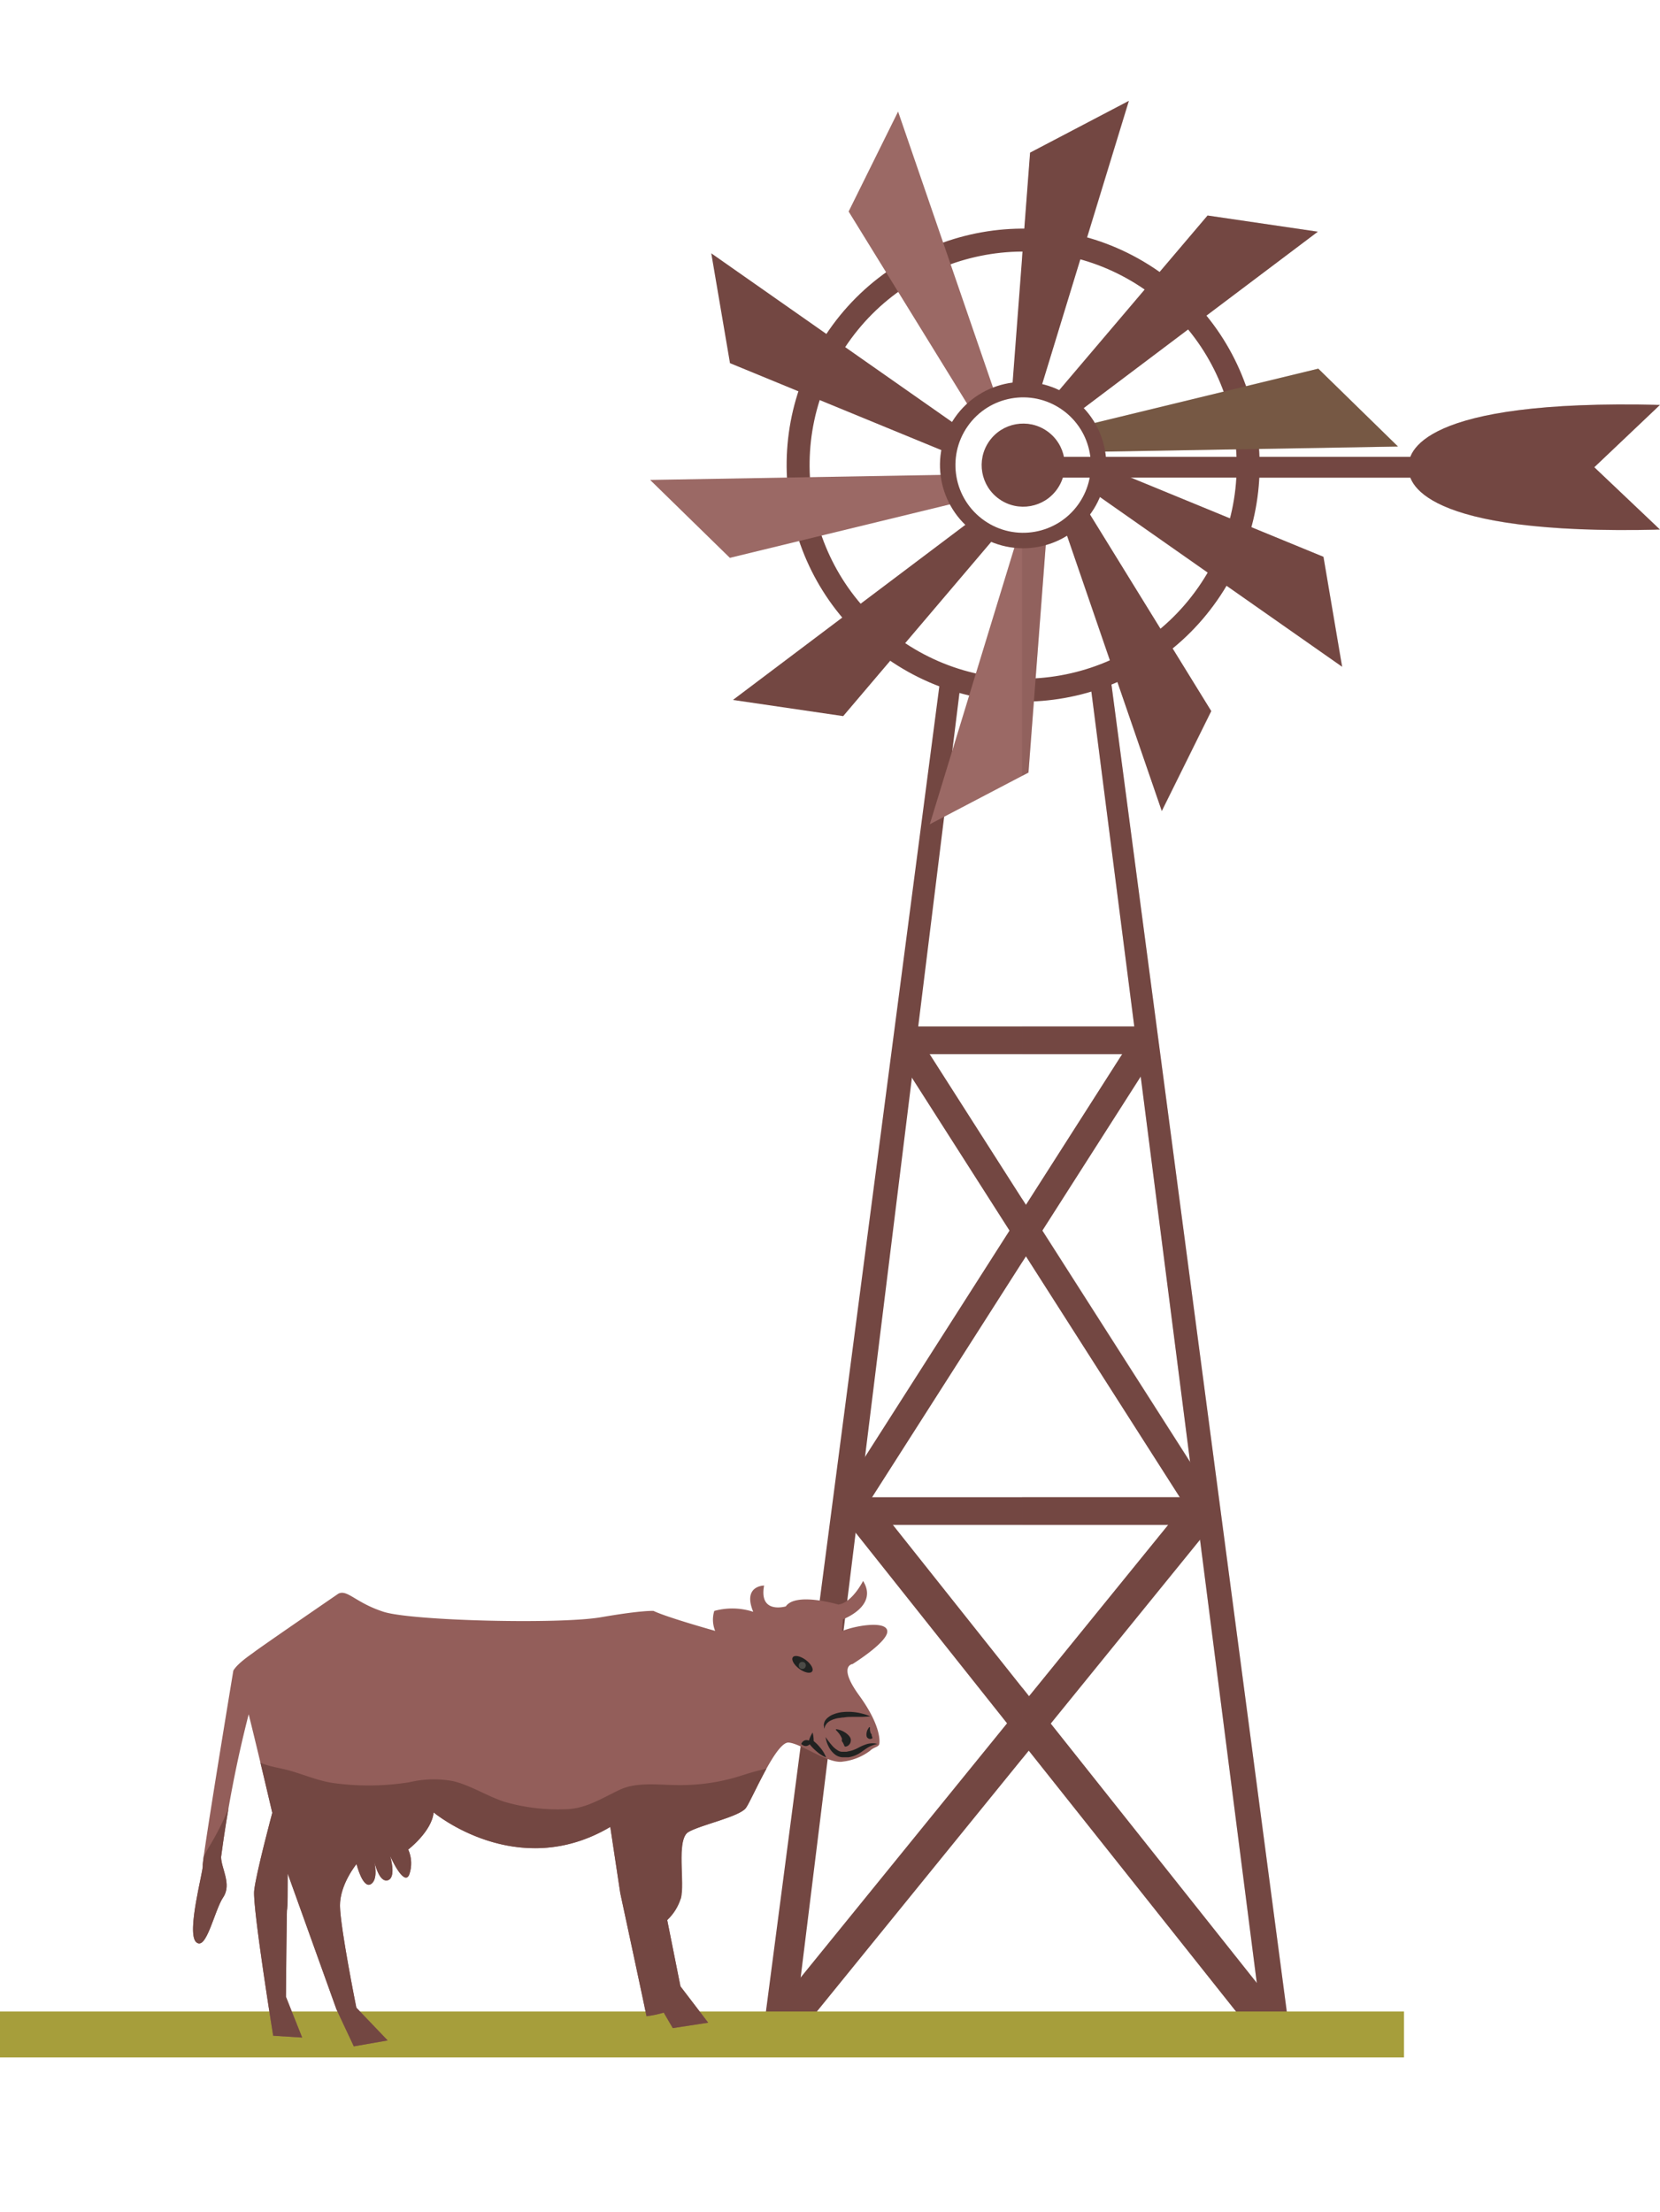 <svg xmlns="http://www.w3.org/2000/svg" xmlns:xlink="http://www.w3.org/1999/xlink" viewBox="0 0 281.23 374.73"><defs><style>.cls-1,.cls-4,.cls-7{fill:none;}.cls-2{isolation:isolate;}.cls-10,.cls-3{fill:#734742;}.cls-4,.cls-7{stroke:#734742;stroke-miterlimit:10;}.cls-4{stroke-width:3.89px;}.cls-5{fill:#9b6965;}.cls-6{fill:#775d44;}.cls-7{stroke-width:2.62px;}.cls-10,.cls-8{opacity:0.5;mix-blend-mode:multiply;}.cls-9{clip-path:url(#clip-path);}.cls-11{fill:#a69e3b;}.cls-12{fill:#935e5a;}.cls-13{fill:#212221;}.cls-14{fill:#565550;opacity:0.8;}.cls-15{clip-path:url(#clip-path-2);}</style><clipPath id="clip-path" transform="translate(-76.96 -109.85)"><path class="cls-1" d="M358.19,178.44c-33.8-.84-40.95,5.29-42.3,8.8H290.15c0-.44,0-0.89-0.07-1.33l23.73-.41-13.51-13.2-12.41,3a39.38,39.38,0,0,0-6.67-11.89l19-14.32-18.68-2.74-8.23,9.69-0.19-.14a39.81,39.81,0,0,0-12-5.7l7.12-23.28-16.73,8.77-1,13h-0.15a39.89,39.89,0,0,0-13.52,2.37l-7.69-22.36-8.38,16.92,6.45,10.46a39.79,39.79,0,0,0-9.59,9.66c-0.17.24-.32,0.48-0.48,0.72l-19.65-13.77,3.17,18.62,11.75,4.83a39.47,39.47,0,0,0-1.9,14.54l-23.37.4,13.51,13.2,11.92-2.89a39.44,39.44,0,0,0,7.28,12.89l-18.68,14.08,18.68,2.74,8.1-9.54a40,40,0,0,0,8.2,4.28L206.36,453.34l4.84,2.86,0.07-.56,40-49.23,39.5,49.72,0.41-.33,0.08,0.62,4.4-.66-0.42-3.18,0.05,0-0.07-.09-30-226.88,1-.4,7.59,22.06,8.38-16.92-6.66-10.81a39.76,39.76,0,0,0,7.5-8.06c0.57-.81,1.09-1.64,1.59-2.48l19.75,13.83-3.17-18.62-12.37-5.09a39.4,39.4,0,0,0,1.32-8.33h25.77c1.35,3.51,8.5,9.64,42.3,8.8L347.06,189Zm-71.57,8.8H264.17c0-.29-0.06-0.59-0.11-0.88l22.49-.39C286.59,186.39,286.61,186.81,286.62,187.24Zm-26.83,8a11.59,11.59,0,1,1,1.91-8.66c0,0.22.06,0.43,0.08,0.65h-4.6a7,7,0,1,0-.19,3.52h4.68A11.55,11.55,0,0,1,259.8,195.25Zm24.65-19.1-22.14,5.38a13.78,13.78,0,0,0-1.85-2.47l17.94-13.51A36,36,0,0,1,284.44,176.15ZM271,158.74L256.33,176a13.84,13.84,0,0,0-2.85-1L260,153.58A36.31,36.31,0,0,1,271,158.74Zm-20.81-6.49-1.71,22.52a14,14,0,0,0-3.26.83l-7.29-21.17A36.39,36.39,0,0,1,250.21,152.26Zm-29.73,15.55a36.27,36.27,0,0,1,8.56-8.67l11.83,19.19a14,14,0,0,0-2,2.3c-0.18.25-.33,0.52-0.49,0.78L220,168.54C220.15,168.3,220.31,168,220.47,167.81Zm-4.83,9.73,20.92,8.6a13.89,13.89,0,0,0-.11,4.15l-22.45.39A36,36,0,0,1,215.64,177.54ZM216,200.61l22-5.36a13.82,13.82,0,0,0,2.6,3.41l-18,13.56A35.94,35.94,0,0,1,216,200.61Zm29,0.91a13.79,13.79,0,0,0,3.87,1l-6.6,21.59a36.19,36.19,0,0,1-12-5.16Zm-3.77,25.93-2.9,9.5,1.23-9.93C240.09,227.18,240.65,227.33,241.21,227.46Zm-17.71,129.2,7.95-64.26L248,318.31Zm27.28-34,26.06,40.81H224.72Zm24.09,45.5-23.57,29-23.06-29h46.64Zm-21.31-49.86,16.65-26.07,8.36,65.22Zm-2.78-4.36-16.31-25.54h32.61ZM212.6,444.84l9.32-75.34,25.65,32.28Zm42.38-43,25.28-31.13,9.61,75.05Zm14.14-118.1h-36.6l4.39-35.52,14.29-7.49,0.93-12.28a39.92,39.92,0,0,0,9.69-1.66ZM252.4,224.91L254.14,202a14,14,0,0,0,3.54-1.58L265,221.84A36.43,36.43,0,0,1,252.4,224.91Zm27.71-15.49a36.27,36.27,0,0,1-6.48,7.05l-12.09-19.6,0.2-.26a14,14,0,0,0,1.44-2.64l18.51,13C281.2,207.77,280.68,208.61,280.11,209.42Zm5.39-11.69-17-7h18.06A35.8,35.8,0,0,1,285.5,197.73Z"/></clipPath><clipPath id="clip-path-2" transform="translate(-76.96 -109.85)"><path class="cls-1" d="M221.41,391.73s6-3.73,5.87-5.57-5.52-.92-7.67,0l0.15-2s6.07-2.24,3.42-6.5c0,0-1.85,3.7-4.19,4,0,0-7.21-2.15-8.9.31,0,0-4.6,1.38-3.68-3.53,0,0-3.68,0-1.84,4.45a11.44,11.44,0,0,0-6.6-.15,5,5,0,0,0,.15,3.38,34.45,34.45,0,0,1-10.44-3.38s-1.84-.15-8.9,1.07-32.08.61-36.83-.92-6.14-3.84-7.67-3.07c0,0-13.12,9-14.32,9.93-0.33.27-2.71,1.8-3.47,3.1,0,0-5.33,32.2-5.18,33s-2.83,11.45-1.11,13,3.07-5.35,4.57-7.59-0.35-4.91-.35-6.85a203.38,203.38,0,0,1,4.67-24.16c1.62,6.49,4,16.69,4,16.69s-2.78,10.36-3.07,13.2,3.22,24.56,3.22,24.56l4.91,0.31-2.75-6.91s0.15-17.85.22-15.19,0.08-5.68.08-5.68l8.26,23,2.94,6.27,5.74-1-5.31-5.55s-2.73-13.59-2.77-17.24,2.8-7.09,2.8-7.09,1.07,4.3,2.46,3.38c1.08-.72.75-2.84,0.56-3.74,0.26,1,1,3.48,2.27,3.11,1.53-.46.4-4.13,0.4-4.13s2.3,5.22,3.22,3.22a5.72,5.72,0,0,0-.15-4.3s4-3.07,4.3-6.29c0,0,14.12,11.82,29.93,2.46l1.69,11.2s4.45,20.72,4.45,20.87a19.76,19.76,0,0,0,2.92-.61l1.53,2.62,6-.92-4.7-6.15L190,435.12a8.46,8.46,0,0,0,2.32-3.72c0.72-2.37-.79-9.94,1.21-11.17s8.75-2.61,9.82-4.14,5.06-11.2,7.21-11.05,6.75,3.68,9.21,3.22a9.47,9.47,0,0,0,4.6-1.84c0.61-.61,1.38-0.61,1.53-1.07s0.31-3.22-3.38-8.29S221.41,391.73,221.41,391.73Z"/></clipPath></defs><title>45967-O4SZC3</title><g class="cls-2"><g id="OBJECTS"><polygon class="cls-3" points="129.4 343.5 134.24 346.36 162.86 114.86 159.38 114.4 129.4 343.5"/><polygon class="cls-3" points="218.68 345.92 214.29 346.58 184.58 114.68 188.07 114.22 218.68 345.92"/><rect class="cls-3" x="153.81" y="173.88" width="41.64" height="4.69"/><rect class="cls-3" x="253.55" y="279.93" width="4.69" height="92.76" transform="translate(-212.36 79.18) rotate(-32.56)"/><rect class="cls-3" x="199.29" y="323.97" width="92.76" height="4.69" transform="translate(-238.53 247.88) rotate(-57.44)"/><rect class="cls-3" x="254.61" y="352.54" width="5.77" height="114.18" transform="translate(-275.9 139.26) rotate(-38.47)"/><rect class="cls-3" x="187.82" y="406.75" width="114.18" height="5.77" transform="translate(-304.43 231.66) rotate(-50.92)"/><rect class="cls-3" x="143.26" y="253.63" width="61.57" height="4.69"/><circle class="cls-3" cx="250.29" cy="188.62" r="7.04" transform="translate(-124.57 176.1) rotate(-55.09)"/><circle class="cls-4" cx="250.29" cy="188.62" r="38.12" transform="translate(-124.58 176.1) rotate(-55.09)"/><polygon class="cls-3" points="204.58 36.51 223.26 39.25 182.26 70.14 178.95 66.69 204.58 36.51"/><polygon class="cls-3" points="174.51 25.86 191.24 17.09 176.22 66.18 171.51 65.33 174.51 25.86"/><polygon class="cls-5" points="143.77 35.83 152.15 18.9 168.85 67.45 164.55 69.53 143.77 35.83"/><polygon class="cls-3" points="123.67 61.52 120.5 42.91 162.54 72.36 160.28 76.58 123.67 61.52"/><polygon class="cls-5" points="123.65 94.5 110.14 81.3 161.47 80.41 162.12 85.15 123.65 94.5"/><polygon class="cls-3" points="142.85 121.31 124.17 118.57 165.17 87.68 168.48 91.14 142.85 121.31"/><polygon class="cls-5" points="174.24 130.87 157.52 139.63 172.53 90.54 177.24 91.39 174.24 130.87"/><polygon class="cls-3" points="205.2 120.45 196.82 137.38 180.12 88.84 184.42 86.76 205.2 120.45"/><polygon class="cls-3" points="224.21 94.32 227.37 112.94 185.33 83.48 187.59 79.27 224.21 94.32"/><polygon class="cls-6" points="223.34 62.45 236.84 75.64 185.52 76.53 184.87 71.79 223.34 62.45"/><rect class="cls-3" x="175.09" y="77.39" width="78.58" height="3.52"/><path class="cls-3" d="M358.19,178.44c-40.8-1-42.77,8.13-42.58,10.56-0.19,2.43,1.78,11.57,42.58,10.56L347.06,189Z" transform="translate(-76.96 -109.85)"/><circle class="cls-7" cx="250.29" cy="188.62" r="12.78" transform="translate(-124.58 176.09) rotate(-55.09)"/><g class="cls-8"><g class="cls-9"><rect class="cls-10" x="173.16" width="107.32" height="374.73"/></g></g><rect class="cls-11" y="340.75" width="237.86" height="7.78"/><path class="cls-12" d="M221.41,391.73s6-3.73,5.87-5.57-5.52-.92-7.67,0l0.15-2s6.07-2.24,3.42-6.5c0,0-1.85,3.7-4.19,4,0,0-7.21-2.15-8.9.31,0,0-4.6,1.38-3.68-3.53,0,0-3.68,0-1.84,4.45a11.44,11.44,0,0,0-6.6-.15,5,5,0,0,0,.15,3.38s-8.16-2.28-10.44-3.38c0,0-1.84-.15-8.9,1.07s-32.08.61-36.83-.92-6.14-3.84-7.67-3.07c0,0-13.12,9-14.32,9.93-0.33.27-2.71,1.8-3.47,3.1,0,0-5.33,32.2-5.18,33s-2.83,11.45-1.11,13,3.07-5.35,4.57-7.59-0.35-4.91-.35-6.85a203.38,203.38,0,0,1,4.67-24.16c1.62,6.49,4,16.69,4,16.69s-2.78,10.36-3.07,13.2,3.22,24.56,3.22,24.56l4.91,0.31-2.75-6.91s0.15-17.85.22-15.19,0.08-5.68.08-5.68l8.26,23,2.94,6.27,5.74-1-5.31-5.55s-2.73-13.59-2.77-17.24,2.8-7.09,2.8-7.09,1.07,4.3,2.46,3.38c1.08-.72.75-2.84,0.56-3.74,0.26,1,1,3.48,2.27,3.11,1.53-.46.4-4.13,0.4-4.13s2.3,5.22,3.22,3.22a5.72,5.72,0,0,0-.15-4.3s4-3.07,4.3-6.29c0,0,14.12,11.82,29.93,2.46l1.69,11.2s4.45,20.72,4.45,20.87a19.76,19.76,0,0,0,2.92-.61l1.53,2.62,6-.92-4.7-6.15L190,435.12l2.32-3.72s-0.79-9.94,1.21-11.17,8.75-2.61,9.82-4.14,5.06-11.2,7.21-11.05,6.75,3.68,9.21,3.22a9.47,9.47,0,0,0,4.6-1.84c0.61-.61,1.38-0.61,1.53-1.07s0.31-3.22-3.38-8.29S221.41,391.73,221.41,391.73Z" transform="translate(-76.96 -109.85)"/><ellipse class="cls-13" cx="212.91" cy="391.77" rx="0.93" ry="2.03" transform="translate(-305.64 220.21) rotate(-53.52)"/><circle class="cls-14" cx="212.89" cy="392" r="0.6" transform="translate(-281.73 438.82) rotate(-82.06)"/><path class="cls-13" d="M216.83,404.11a13.19,13.19,0,0,0,1,1.32,4.17,4.17,0,0,0,1.17,1,1.43,1.43,0,0,0,.7.17l0.46,0c0.17,0,.29,0,0.44-0.06a4.84,4.84,0,0,0,.86-0.21,8.44,8.44,0,0,0,.81-0.35,8,8,0,0,1,1.61-.7,3.61,3.61,0,0,1,1.27-.1l0.47,0.08-0.45.12a5.89,5.89,0,0,0-1.07.44c-0.41.23-.84,0.57-1.38,0.93a4.85,4.85,0,0,1-2,.78c-0.18,0-.39,0-0.55,0h-0.53a2.29,2.29,0,0,1-1.11-.39,3.77,3.77,0,0,1-1.19-1.43A4.91,4.91,0,0,1,216.83,404.11Z" transform="translate(-76.96 -109.85)"/><path class="cls-13" d="M224.39,400.61s-0.59.05-1.44,0.08l-1.44,0c-0.52,0-1.07,0-1.61.1-0.27,0-.53.06-0.79,0.09s-0.51.08-.73,0.16a3.28,3.28,0,0,0-.63.24,1.81,1.81,0,0,0-.5.32,1.44,1.44,0,0,0-.34.38,1,1,0,0,0-.2.37l-0.15.37s0-.14,0-0.41a1,1,0,0,1,0-.48,1.52,1.52,0,0,1,.25-0.6L217,401a2.33,2.33,0,0,1,.31-0.26,2.75,2.75,0,0,1,.74-0.44,5.78,5.78,0,0,1,1.74-.43,9.38,9.38,0,0,1,1.73,0,9,9,0,0,1,1.47.26A6.88,6.88,0,0,1,224.39,400.61Z" transform="translate(-76.96 -109.85)"/><path class="cls-13" d="M218.61,402.77a3.62,3.62,0,0,1,1.89.84,2.47,2.47,0,0,1,.33.34,1.22,1.22,0,0,1,.25.44,1.14,1.14,0,0,1,0,.5,1.09,1.09,0,0,1-.18.41,1,1,0,0,1-.75.43l-0.12-.08a5.21,5.21,0,0,0-.28-0.62,1.06,1.06,0,0,1-.17-0.27,0.82,0.82,0,0,1,0-.18,0.59,0.59,0,0,0,0-.25,3.58,3.58,0,0,0-.62-1l-0.4-.45Z" transform="translate(-76.96 -109.85)"/><path class="cls-13" d="M224.34,402.44s0,0.14,0,.35a2.12,2.12,0,0,0,.13.66,1,1,0,0,0,.16.2,0.07,0.07,0,0,1,0,.07,0.37,0.37,0,0,0,0,.11c0.05,0.13.13,0.38,0.13,0.38l0,0.09a0.71,0.71,0,0,1-.5.12,0.8,0.8,0,0,1-.44-0.31,1.22,1.22,0,0,1-.06-0.57,1.78,1.78,0,0,1,.26-0.82c0.12-.19.2-0.3,0.2-0.3Z" transform="translate(-76.96 -109.85)"/><path class="cls-13" d="M214.63,403.34a5.58,5.58,0,0,1,.17,1.72l-0.12-.38a8.6,8.6,0,0,1,.68.6,8.21,8.21,0,0,1,.6.67,5.63,5.63,0,0,1,.95,1.6,5.64,5.64,0,0,1-1.59-1,8.21,8.21,0,0,1-.66-0.61,8.54,8.54,0,0,1-.59-0.68l-0.07-.09a0.32,0.32,0,0,1-.05-0.29A5.55,5.55,0,0,1,214.63,403.34Z" transform="translate(-76.96 -109.85)"/><path class="cls-13" d="M212.7,405.27a1.21,1.21,0,0,1,.21-0.33,1,1,0,0,1,.54-0.31,1,1,0,0,1,.61.11,0.29,0.29,0,0,1,.09.57,1,1,0,0,1-.54.31,1,1,0,0,1-.61-0.12A1.22,1.22,0,0,1,212.7,405.27Z" transform="translate(-76.96 -109.85)"/><g class="cls-15"><path class="cls-3" d="M120.44,408.13c1.59,0.92,3.7,1.14,5.49,1.63,2.57,0.71,5.17,1.87,7.84,2.18a43.69,43.69,0,0,0,12.54-.18,17.87,17.87,0,0,1,7.41-.19c3.08,0.76,5.71,2.52,8.69,3.5a32.32,32.32,0,0,0,10.13,1.27c3.6,0,6.32-1.86,9.47-3.33,2.9-1.35,6.71-.77,9.82-0.77a33.65,33.65,0,0,0,10.44-1.51c3.56-1.14,8.45-2.72,11.83-.19,5,3.74.39,12.21-.56,16.7-0.5,2.37-1.09,4.78-1.39,7.19s-0.09,4.86-.51,7.24a23.74,23.74,0,0,1-9.4,14.64,97,97,0,0,1-21.29,12.19c-8.36,3.51-17.75,7.11-26.94,7.19a59.36,59.36,0,0,1-10.16-.48c-3.41-.56-6.76-1.48-10.13-2.24-6.26-1.42-12.76-3.46-17.14-8.42a53.78,53.78,0,0,1-8.68-14.14,21.59,21.59,0,0,1-.79-15.5,60.91,60.91,0,0,1,5.14-12,45.89,45.89,0,0,0,4.09-8.44,50.88,50.88,0,0,1,2.36-5.12" transform="translate(-76.96 -109.85)"/></g></g></g></svg>